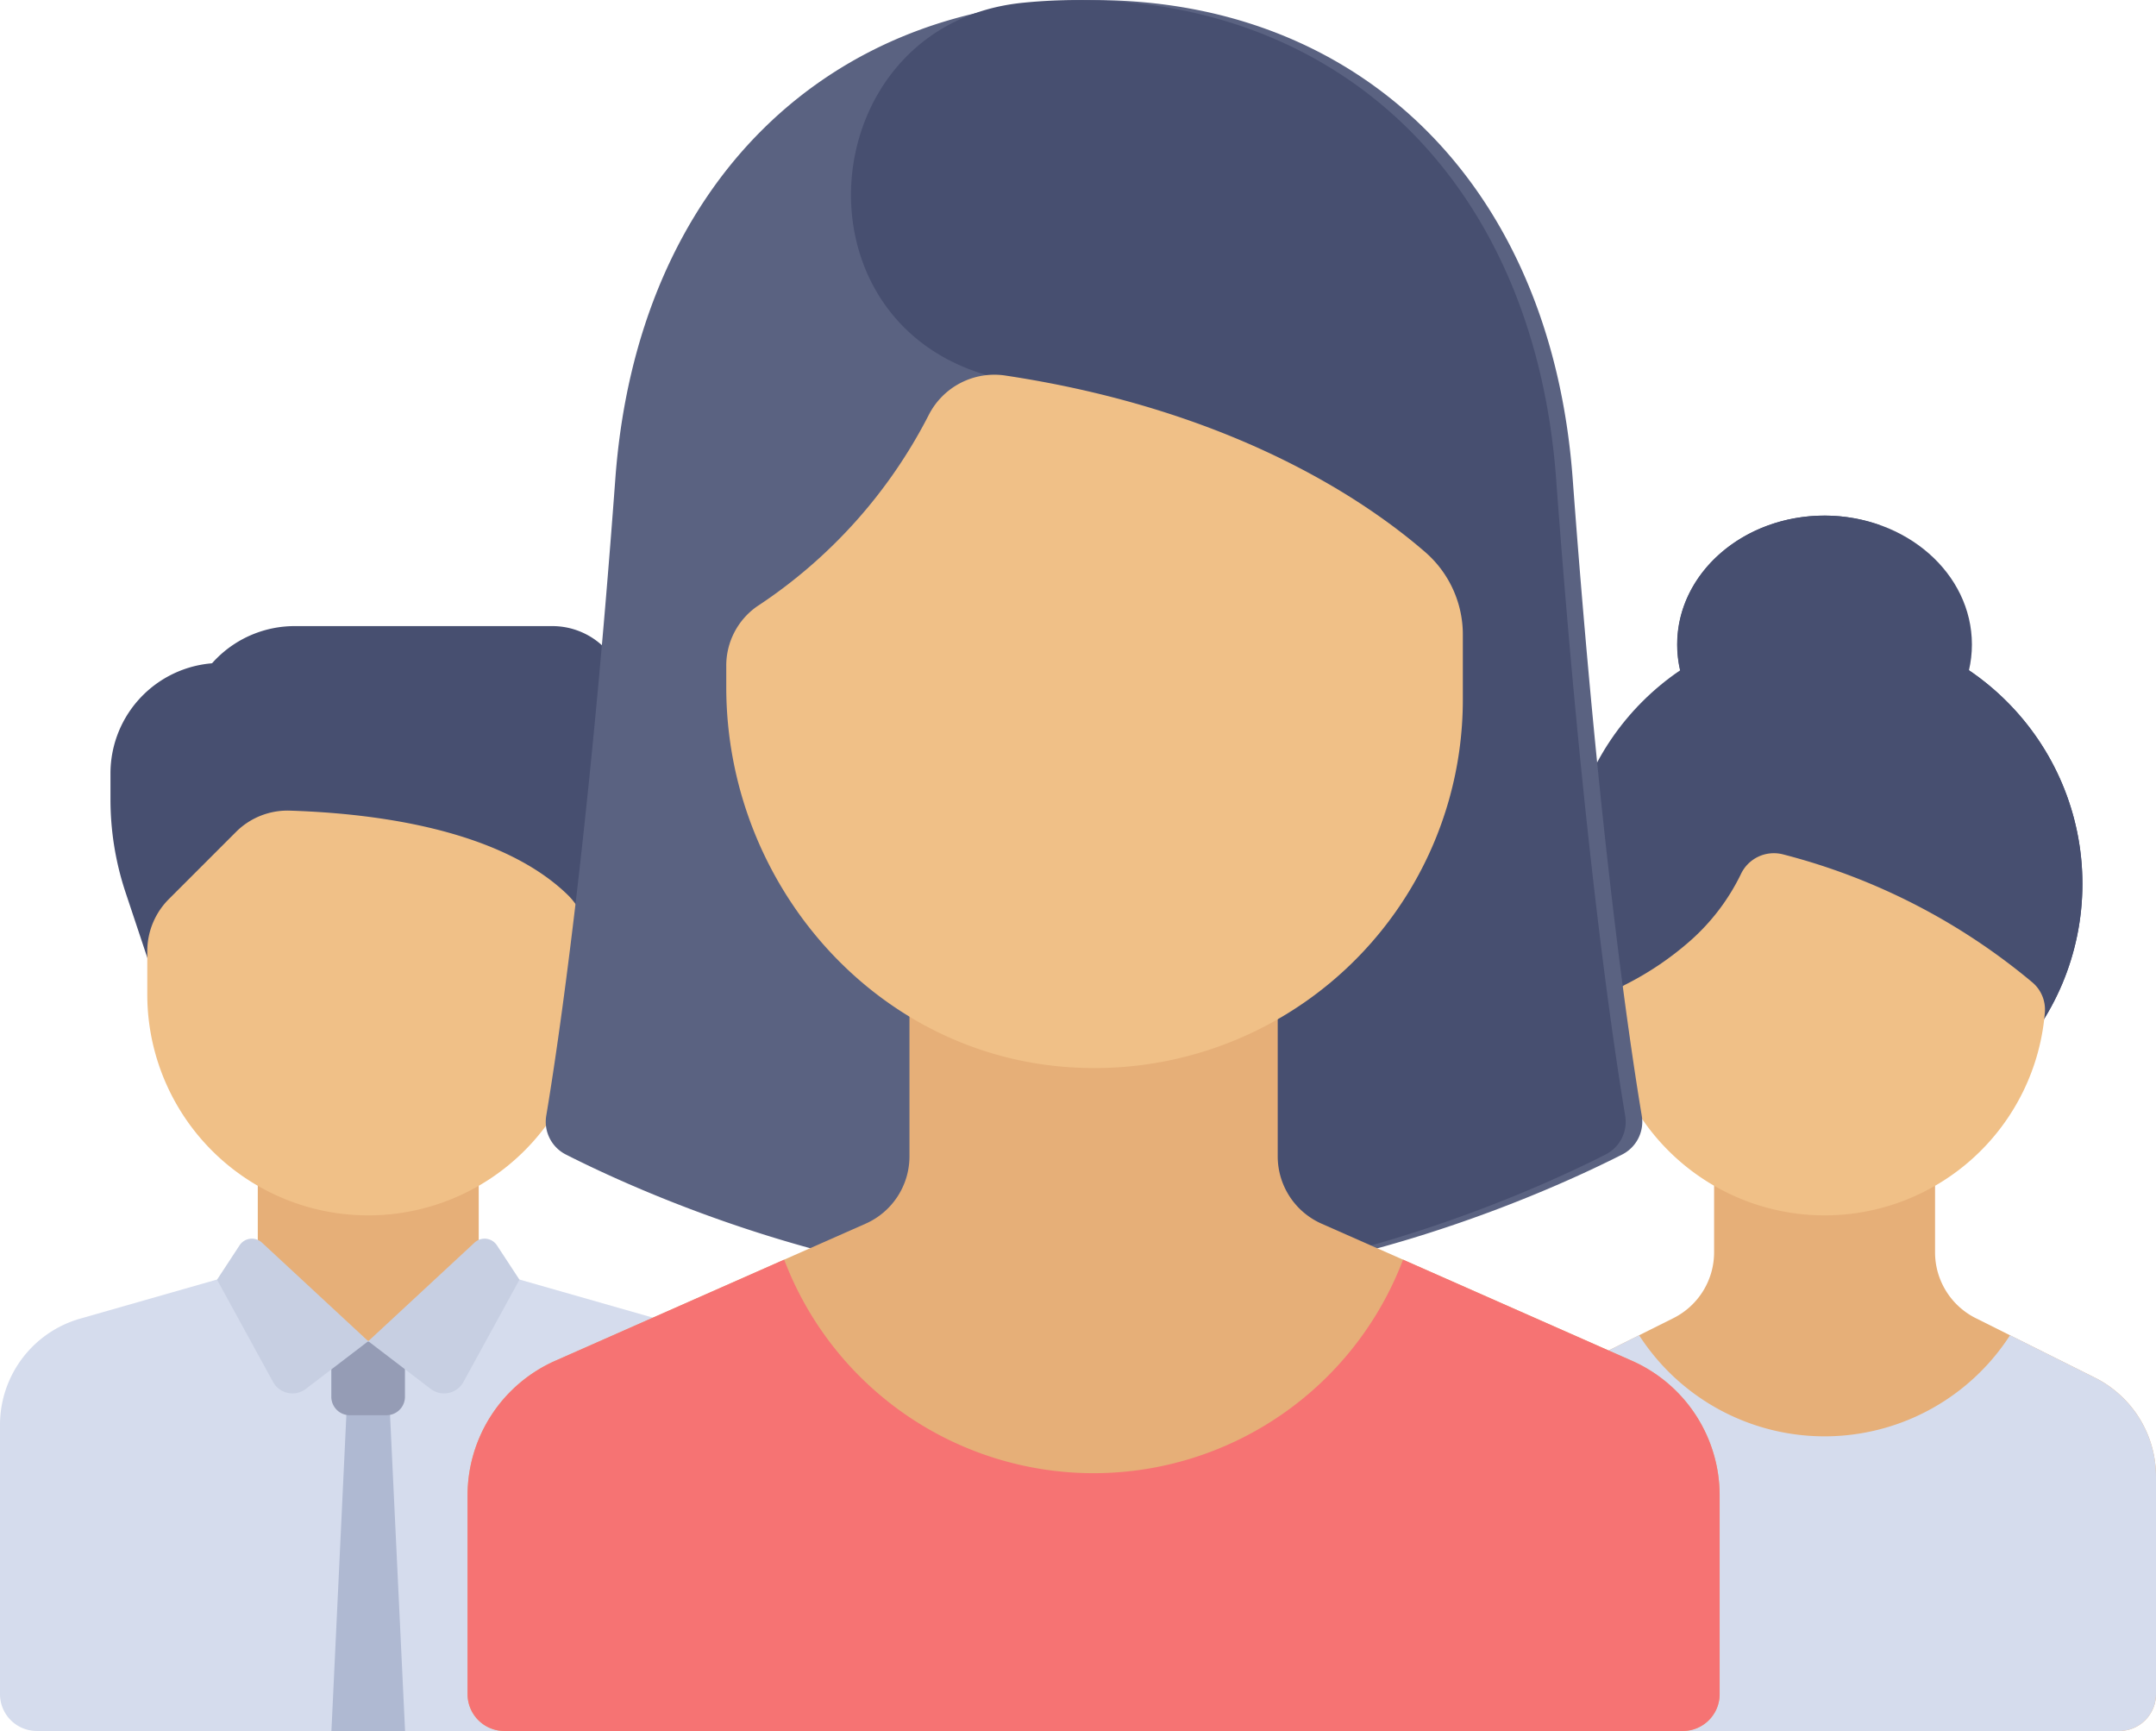 <svg xmlns="http://www.w3.org/2000/svg" width="79.722" height="64" viewBox="0 0 79.722 64"><defs><style>.a{fill:#474f70;}.b{fill:#e6af78;}.c{fill:#d5dced;}.d{fill:#f0c087;}.e{fill:#afb9d2;}.f{fill:#959cb5;}.g{fill:#c7cfe2;}.h{fill:#5a6281;}.i{fill:#f67373;}</style></defs><g transform="translate(25.437 16)"><g transform="translate(-238.544 -240)"><ellipse class="a" cx="5.447" cy="4.766" rx="5.447" ry="4.766" transform="translate(275.128 243.064)"/><path class="a" d="M285.276,247.83a4.815,4.815,0,0,1,3.4-4.413,6.1,6.1,0,0,0-2.043-.353c-3.008,0-5.447,2.134-5.447,4.766s2.439,4.766,5.447,4.766a6.1,6.1,0,0,0,2.043-.354A4.812,4.812,0,0,1,285.276,247.83Z" transform="translate(-6.064)"/><path class="b" d="M296.635,274.937l-4.406-2.2a2.723,2.723,0,0,1-1.506-2.436v-4.085h-8.17V270.3a2.723,2.723,0,0,1-1.505,2.436l-4.407,2.2a4.085,4.085,0,0,0-2.258,3.654v8.047A1.362,1.362,0,0,0,275.745,288h21.787a1.361,1.361,0,0,0,1.361-1.362v-8.047A4.085,4.085,0,0,0,296.635,274.937Z" transform="translate(-6.064)"/><path class="c" d="M296.635,274.937l-3.139-1.569a8.16,8.16,0,0,1-13.716,0l-3.139,1.57a4.085,4.085,0,0,0-2.258,3.654v8.047A1.362,1.362,0,0,0,275.745,288h21.787a1.361,1.361,0,0,0,1.361-1.362v-8.047A4.085,4.085,0,0,0,296.635,274.937Z" transform="translate(-6.064)"/><circle class="a" cx="9.532" cy="9.532" r="9.532" transform="translate(271.043 247.148)"/><path class="a" d="M296.081,255.359a9.555,9.555,0,0,0-7.327-7.977,9.814,9.814,0,0,0-2.056-.233c-4.567-.028-6.092,6.277-1.986,8.277a3.453,3.453,0,0,0,.36.156l4.744,8.588s1.264.086,2.538.126A9.513,9.513,0,0,0,296.081,255.359Z" transform="translate(-6.064)"/><path class="d" d="M286.638,268.936h0a8.171,8.171,0,0,1-8.1-7.113,1.373,1.373,0,0,1,.728-1.415,11.385,11.385,0,0,0,2.41-1.628,7.884,7.884,0,0,0,1.863-2.451,1.348,1.348,0,0,1,1.535-.747,23.462,23.462,0,0,1,9.243,4.736,1.316,1.316,0,0,1,.468,1.1A8.17,8.17,0,0,1,286.638,268.936Z" transform="translate(-6.064)"/><path class="a" d="M217.192,252.6v.955a10.9,10.9,0,0,0,.559,3.445l2.164,6.493H224V248.511h-2.723A4.085,4.085,0,0,0,217.192,252.6Z"/><path class="a" d="M235.836,255.424l-2.3,8.065-10.893-9.531a2.724,2.724,0,0,1-2.724-2.724h0A4.085,4.085,0,0,1,224,247.149h9.532a2.724,2.724,0,0,1,2.724,2.723v2.56A10.892,10.892,0,0,1,235.836,255.424Z"/><rect class="b" width="8.17" height="6.027" transform="translate(222.639 267.575)"/><path class="c" d="M237.378,272.755l-6.57-1.877-4.084,2.711-4.085-2.711-6.57,1.877a4.085,4.085,0,0,0-2.962,3.928v9.955A1.361,1.361,0,0,0,214.468,288h24.511a1.362,1.362,0,0,0,1.362-1.362v-9.955A4.086,4.086,0,0,0,237.378,272.755Z"/><path class="e" d="M228.085,288h-2.723l.681-14.4H227.4Z"/><path class="d" d="M226.724,268.936h0a8.17,8.17,0,0,1-8.171-8.17v-1.6a2.722,2.722,0,0,1,.8-1.926l2.469-2.469a2.693,2.693,0,0,1,1.977-.8c4.353.138,8.206,1.07,10.312,3.127a2.688,2.688,0,0,1,.785,1.929v1.735A8.17,8.17,0,0,1,226.724,268.936Z"/><path class="f" d="M227.4,276.325h-1.361a.681.681,0,0,1-.681-.681V273.6h2.723v2.043A.681.681,0,0,1,227.4,276.325Z"/><g transform="translate(221.133 269.797)"><path class="g" d="M226.724,273.589l-2.308,1.763a.818.818,0,0,1-1.213-.257l-2.07-3.781.833-1.271a.545.545,0,0,1,.826-.1Z" transform="translate(-221.133 -269.797)"/><path class="g" d="M226.724,273.589l2.308,1.763a.817.817,0,0,0,1.212-.257l2.071-3.781-.834-1.271a.545.545,0,0,0-.826-.1Z" transform="translate(-221.133 -269.797)"/></g><path class="h" d="M256.681,271.659c8.909,0,16.907-3.642,19.526-4.97a1.357,1.357,0,0,0,.73-1.44c-.423-2.525-1.56-10.088-2.554-23.547-.808-10.948-7.926-17.7-17.7-17.7s-16.894,6.754-17.7,17.7c-.994,13.46-2.131,21.022-2.554,23.547a1.358,1.358,0,0,0,.73,1.44C239.774,268.017,247.772,271.659,256.681,271.659Z" transform="translate(-3.123)"/><path class="a" d="M276.207,266.689a1.357,1.357,0,0,0,.73-1.439c-.423-2.525-1.56-10.088-2.554-23.548-.808-10.948-7.926-17.7-17.7-17.7q-1.027,0-2.015.1c-7.611.758-8.753,11.505-1.438,13.738.116.036.181.052.181.052l2.722,33.757.01.009C265.265,271.807,273.535,268.044,276.207,266.689Z" transform="translate(-3.736)"/><path class="b" d="M233.532,286.638v-7.345a5.446,5.446,0,0,1,3.246-4.982l11.471-5.067a2.721,2.721,0,0,0,1.623-2.491v-5.987h13.617v5.987a2.723,2.723,0,0,0,1.623,2.491l11.471,5.067a5.445,5.445,0,0,1,3.247,4.982v7.345A1.362,1.362,0,0,1,278.468,288H234.894A1.362,1.362,0,0,1,233.532,286.638Z" transform="translate(-3.136)"/><path class="i" d="M276.584,274.311l-8.461-3.737a12.239,12.239,0,0,1-22.884,0l-8.461,3.737a5.446,5.446,0,0,0-3.246,4.982v7.345A1.362,1.362,0,0,0,234.894,288h43.574a1.362,1.362,0,0,0,1.362-1.362v-7.345A5.446,5.446,0,0,0,276.584,274.311Z" transform="translate(-3.136)"/><path class="d" d="M268.925,244.427c-2.187-1.9-7.1-5.265-15.516-6.538a2.723,2.723,0,0,0-2.859,1.456,18.618,18.618,0,0,1-6.35,7.077,2.67,2.67,0,0,0-1.136,2.211v.773c0,7.253,5.473,13.585,12.71,14.054A13.619,13.619,0,0,0,270.3,249.872v-2.389A4.038,4.038,0,0,0,268.925,244.427Z" transform="translate(-3.102)"/></g></g></svg>